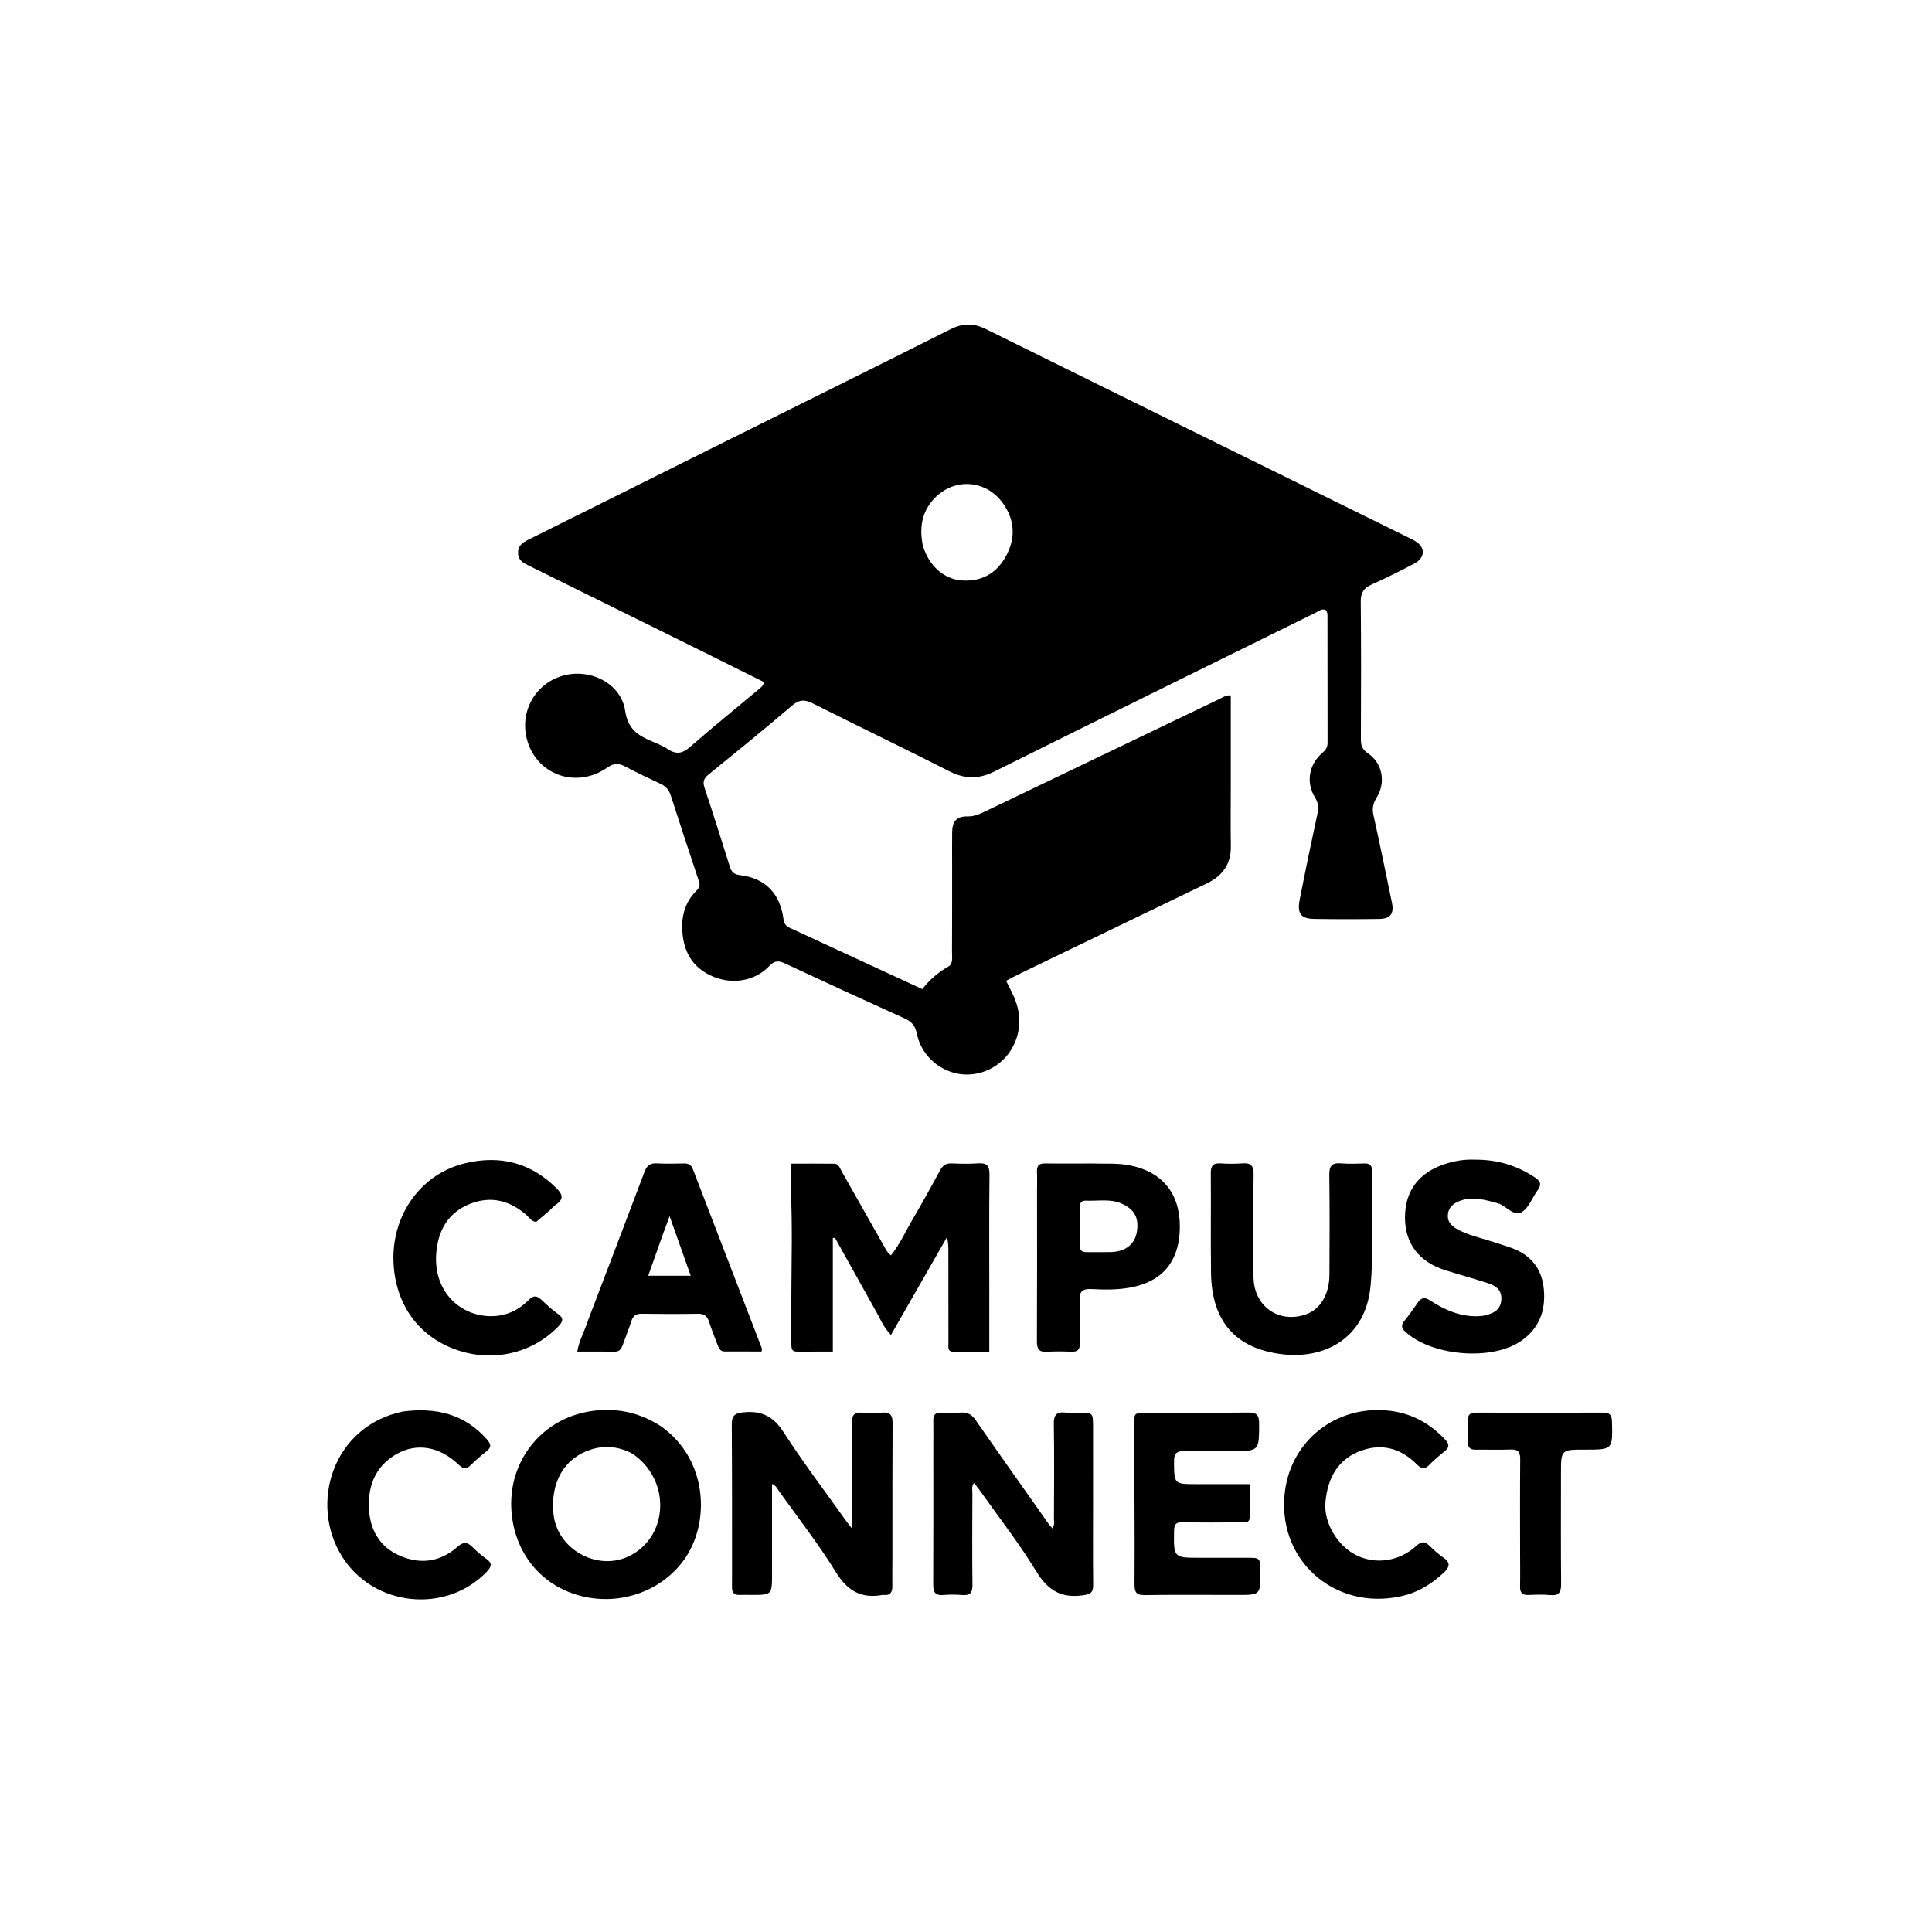 <svg version="1.1" id="Layer_1" xmlns="http://www.w3.org/2000/svg" xmlns:xlink="http://www.w3.org/1999/xlink" x="0px" y="0px"
	 width="100%" viewBox="0 0 1024 1024" enable-background="new 0 0 1024 1024" xml:space="preserve">
<path fill="#000000" opacity="1" stroke="none" 
	d="
M652.34,417 
	C652.339,427.832 652.207,438.167 652.376,448.497 
	C652.531,457.973 647.989,464.214 639.726,468.197 
	C606.721,484.111 573.72,500.035 540.725,515.971 
	C538.346,517.12 536.026,518.395 533.238,519.839 
	C535.979,525.253 538.79,530.235 539.806,536.102 
	C542.449,551.375 532.888,565.962 517.697,569.015 
	C503.371,571.894 488.866,562.373 485.883,547.638 
	C485.039,543.466 483.073,541.418 479.401,539.759 
	C458.306,530.23 437.278,520.553 416.307,510.756 
	C412.925,509.176 410.763,508.817 407.78,511.981 
	C400.135,520.087 387.988,522.052 377.353,517.358 
	C366.771,512.688 362.125,504.078 361.605,492.8 
	C361.232,484.711 363.456,477.651 369.276,471.933 
	C370.792,470.443 371.124,469.132 370.447,467.101 
	C365.392,451.956 360.404,436.788 355.516,421.589 
	C354.577,418.67 352.934,416.766 350.171,415.476 
	C343.833,412.518 337.51,409.512 331.328,406.247 
	C327.891,404.431 325.342,404.392 321.871,406.826 
	C305.46,418.328 284.223,410.681 279.268,391.791 
	C275.388,376.999 283.793,362.203 298.399,358.112 
	C312.852,354.064 329.209,362.239 331.344,376.708 
	C332.735,386.13 337.739,389.602 344.935,392.672 
	C347.995,393.977 351.17,395.197 353.913,397.026 
	C358.321,399.965 361.637,399.488 365.698,395.936 
	C377.483,385.63 389.681,375.794 401.679,365.73 
	C402.909,364.699 404.338,363.75 405.047,361.588 
	C393.32,355.75 381.594,349.881 369.842,344.066 
	C339.983,329.293 310.11,314.549 280.251,299.776 
	C277.39,298.361 274.588,296.97 274.582,292.976 
	C274.576,289.058 277.152,287.478 280.067,286.025 
	C314.354,268.936 348.635,251.838 382.928,234.763 
	C423.184,214.719 463.496,194.788 503.662,174.567 
	C510.222,171.265 515.893,171.121 522.526,174.406 
	C597.31,211.434 672.193,248.262 747.038,285.169 
	C748.814,286.045 750.719,286.934 752.095,288.291 
	C755.556,291.706 754.496,296.17 749.446,298.803 
	C742.065,302.653 734.614,306.396 727.017,309.791 
	C722.818,311.668 721.177,314.129 721.228,318.907 
	C721.488,343.235 721.392,367.568 721.299,391.899 
	C721.286,395.174 722.093,397.311 725.047,399.283 
	C732.713,404.4 734.68,414.719 729.643,422.759 
	C727.726,425.819 727.174,428.501 727.977,432.086 
	C731.426,447.474 734.528,462.939 737.749,478.378 
	C738.974,484.252 737.008,486.984 730.927,487.069 
	C719.43,487.228 707.928,487.24 696.432,487.051 
	C689.508,486.937 687.43,484.168 688.861,476.855 
	C691.827,461.704 694.979,446.587 698.234,431.496 
	C698.937,428.235 698.837,425.606 696.957,422.599 
	C692.083,414.808 693.774,405.108 700.771,399.164 
	C702.568,397.638 703.648,396.141 703.643,393.73 
	C703.598,371.399 703.615,349.068 703.597,326.737 
	C703.596,325.583 703.626,324.386 702.648,323.294 
	C700.584,322.4 698.959,323.916 697.261,324.753 
	C640.5,352.752 583.714,380.699 527.054,408.901 
	C518.841,412.989 511.487,413.002 503.336,408.869 
	C479.272,396.667 454.966,384.942 430.851,372.84 
	C426.651,370.732 423.711,370.633 419.827,373.958 
	C405.279,386.415 390.372,398.457 375.51,410.543 
	C373.125,412.483 372.35,414.276 373.362,417.334 
	C377.959,431.225 382.373,445.178 386.758,459.138 
	C387.632,461.919 388.76,463.441 392.128,463.837 
	C405.619,465.425 413.455,473.486 415.285,487.243 
	C415.592,489.551 416.536,490.835 418.533,491.756 
	C441.816,502.492 465.083,513.262 488.851,524.253 
	C492.629,519.377 497.141,515.379 502.6,512.334 
	C505.28,510.839 504.57,507.234 504.584,504.474 
	C504.666,488.975 504.635,473.477 504.643,457.978 
	C504.646,452.312 504.589,446.645 504.667,440.98 
	C504.746,435.205 507.131,432.602 512.824,432.721 
	C516.743,432.803 519.922,431.135 523.2,429.564 
	C564.503,409.762 605.791,389.928 647.091,370.119 
	C648.544,369.422 649.89,368.293 652.34,368.618 
	C652.34,384.606 652.34,400.553 652.34,417 
M489.153,289.28 
	C492.463,300.181 500.61,307.182 510.269,307.676 
	C520.947,308.223 528.619,303.421 533.44,294.266 
	C538.442,284.766 537.77,275.256 531.417,266.53 
	C522.366,254.1 505.394,253.173 495.05,264.362 
	C488.65,271.283 487.143,279.478 489.153,289.28 
z"/>
<path fill="#000000" opacity="1" stroke="none" 
	d="
M463.789,694.12 
	C456.593,681.195 449.556,668.603 442.519,656.011 
	C442.154,656.081 441.789,656.15 441.424,656.22 
	C441.424,676.073 441.424,695.927 441.424,716.37 
	C434.613,716.37 428.499,716.339 422.385,716.384 
	C419.434,716.406 419.511,714.536 419.421,712.358 
	C419.065,703.701 419.403,695.054 419.437,686.403 
	C419.507,668.259 420.032,650.106 419.2,631.961 
	C418.98,627.164 419.167,622.349 419.167,616.751 
	C427.304,616.751 434.72,616.695 442.134,616.782 
	C444.616,616.811 445.151,619.172 446.097,620.832 
	C453.596,633.998 461.033,647.199 468.491,660.388 
	C469.456,662.095 470.26,663.93 472.228,665.365 
	C477.036,659.355 480.059,652.497 483.803,646.102 
	C488.766,637.626 493.55,629.042 498.197,620.389 
	C499.647,617.691 501.383,616.488 504.471,616.623 
	C509.126,616.827 513.813,616.922 518.455,616.6 
	C522.966,616.287 524.499,617.794 524.447,622.46 
	C524.219,642.945 524.349,663.433 524.349,683.921 
	C524.349,694.551 524.349,705.181 524.349,716.489 
	C517.6,716.489 511.325,716.624 505.06,716.43 
	C502.052,716.337 502.702,713.67 502.695,711.814 
	C502.642,695.657 502.659,679.5 502.655,663.344 
	C502.655,660.904 502.655,658.463 501.883,655.787 
	C492.105,672.858 482.326,689.93 472.222,707.57 
	C468.12,703.347 466.438,698.635 463.789,694.12 
z"/>
<path fill="#000000" opacity="1" stroke="none" 
	d="
M451.68,766.002 
	C451.68,761.672 451.851,757.831 451.632,754.013 
	C451.415,750.227 452.661,748.435 456.71,748.714 
	C460.356,748.965 464.052,748.995 467.693,748.704 
	C471.976,748.363 473.107,750.233 473.084,754.237 
	C472.951,777.386 473.017,800.536 473.004,823.685 
	C473.001,829.348 472.883,835.011 472.962,840.672 
	C473.009,843.967 471.852,845.774 468.299,845.333 
	C468.136,845.312 467.962,845.306 467.801,845.336 
	C456.556,847.419 449.177,843.252 443.032,833.264 
	C433.892,818.409 423.059,804.595 412.92,790.357 
	C411.999,789.065 411.399,787.441 409.193,786.499 
	C409.193,788.578 409.192,790.345 409.193,792.112 
	C409.195,806.101 409.202,820.091 409.2,834.081 
	C409.199,845.336 409.195,845.337 398.191,845.341 
	C396.192,845.341 394.189,845.238 392.197,845.348 
	C389.207,845.514 387.91,844.129 387.975,841.217 
	C388.023,839.053 387.999,836.887 387.998,834.722 
	C387.978,808.241 388.048,781.76 387.851,755.281 
	C387.815,750.42 389.203,749.034 394.28,748.537 
	C404.03,747.583 410.09,750.96 415.436,759.26 
	C425.521,774.919 436.828,789.792 447.64,804.982 
	C448.687,806.453 449.821,807.861 451.681,810.304 
	C451.681,794.95 451.681,780.726 451.68,766.002 
z"/>
<path fill="#000000" opacity="1" stroke="none" 
	d="
M579.349,793 
	C579.344,809 579.23,824.501 579.408,839.999 
	C579.455,844.115 577.972,844.953 573.997,845.524 
	C562.553,847.168 555.439,842.988 549.341,833.003 
	C540.071,817.824 529.048,803.714 518.753,789.162 
	C518.011,788.113 517.128,787.164 516.181,786.011 
	C514.853,787.943 515.394,789.818 515.388,791.556 
	C515.331,807.722 515.229,823.89 515.427,840.054 
	C515.478,844.25 514.055,845.723 509.964,845.388 
	C506.653,845.117 503.284,845.113 499.973,845.385 
	C495.718,845.734 494.598,843.876 494.62,839.868 
	C494.752,815.202 494.682,790.535 494.682,765.869 
	C494.682,761.536 494.779,757.2 494.664,752.87 
	C494.585,749.867 495.88,748.636 498.836,748.725 
	C502.333,748.83 505.851,748.956 509.331,748.693 
	C512.898,748.424 515.099,749.779 517.142,752.72 
	C529.875,771.057 542.796,789.263 555.666,807.504 
	C556.233,808.308 556.911,809.032 557.765,810.071 
	C559.127,808.237 558.61,806.394 558.615,804.735 
	C558.667,788.069 558.822,771.399 558.543,754.738 
	C558.46,749.786 560.136,748.134 564.856,748.714 
	C567.155,748.997 569.517,748.763 571.85,748.763 
	C579.335,748.762 579.336,748.762 579.339,756.5 
	C579.344,768.5 579.346,780.5 579.349,793 
z"/>
<path fill="#000000" opacity="1" stroke="none" 
	d="
M350.091,755.795 
	C375.017,773.162 376.752,806.685 362.68,826.54 
	C350.947,843.094 329.277,851.017 308.702,846.081 
	C288.684,841.279 274.641,825.793 271.543,805.104 
	C267.137,775.675 287.252,750.13 316.567,747.526 
	C328.668,746.451 339.631,749.131 350.091,755.795 
M335.655,770.78 
	C328.472,766.712 320.817,765.831 313.052,768.341 
	C298.95,772.901 291.664,785.778 293.365,802.399 
	C295.344,821.73 317.661,833.494 334.648,824.161 
	C354.407,813.304 355.288,784.543 335.655,770.78 
z"/>
<path fill="#000000" opacity="1" stroke="none" 
	d="
M727.181,636.001 
	C726.762,651.633 727.947,666.785 726.406,681.91 
	C723.551,709.914 701.46,720.396 679.753,717.802 
	C654.628,714.799 642.23,700.121 641.874,674.757 
	C641.626,657.106 641.907,639.448 641.744,621.796 
	C641.707,617.879 643.003,616.368 646.925,616.619 
	C650.74,616.863 654.602,616.909 658.409,616.608 
	C662.869,616.255 664.505,617.7 664.44,622.426 
	C664.193,640.576 664.215,658.734 664.394,676.886 
	C664.548,692.418 677.847,701.708 692.251,696.609 
	C699.81,693.933 704.582,686.04 704.629,675.696 
	C704.708,658.043 704.819,640.386 704.559,622.736 
	C704.487,617.861 706.041,616.193 710.813,616.598 
	C714.948,616.948 719.136,616.749 723.298,616.661 
	C726.036,616.603 727.238,617.756 727.195,620.512 
	C727.117,625.507 727.176,630.504 727.181,636.001 
z"/>
<path fill="#000000" opacity="1" stroke="none" 
	d="
M311.668,699.823 
	C321.747,673.328 331.782,647.229 341.62,621.057 
	C342.893,617.672 344.65,616.409 348.195,616.605 
	C353.013,616.872 357.857,616.745 362.688,616.649 
	C365.008,616.603 366.403,617.501 367.237,619.671 
	C379.416,651.357 391.628,683.029 403.814,714.711 
	C403.918,714.98 403.774,715.343 403.687,716.326 
	C397.164,716.326 390.579,716.347 383.994,716.314 
	C381.718,716.303 380.978,714.546 380.319,712.791 
	C378.796,708.739 377.134,704.731 375.828,700.611 
	C374.891,697.655 373.381,696.275 370.113,696.327 
	C360.117,696.485 350.116,696.472 340.12,696.324 
	C337.128,696.28 335.547,697.362 334.642,700.18 
	C333.269,704.455 331.596,708.634 330.064,712.858 
	C329.347,714.837 328.444,716.432 325.9,716.401 
	C319.425,716.321 312.95,716.374 305.955,716.374 
	C306.99,710.366 309.876,705.474 311.668,699.823 
M351.217,654.56 
	C348.709,661.652 346.202,668.744 343.579,676.16 
	C351.515,676.16 358.371,676.16 366.096,676.16 
	C362.283,665.404 358.727,655.371 354.904,644.587 
	C353.532,648.247 352.487,651.033 351.217,654.56 
z"/>
<path fill="#000000" opacity="1" stroke="none" 
	d="
M668.061,833.088 
	C668.035,845.355 668.035,845.351 656.056,845.344 
	C639.723,845.336 623.389,845.209 607.058,845.414 
	C602.595,845.471 601.284,844.457 601.318,839.578 
	C601.516,811.605 601.191,783.63 601.073,755.655 
	C601.045,748.8 601.095,748.786 608.023,748.78 
	C625.855,748.764 643.689,748.876 661.52,748.673 
	C665.784,748.624 667.364,749.764 667.362,754.263 
	C667.354,769.169 667.517,769.16 652.817,769.136 
	C644.484,769.122 636.149,769.268 627.819,769.102 
	C623.88,769.023 622.229,770.18 622.259,774.486 
	C622.344,786.632 622.162,786.628 634.37,786.617 
	C643.513,786.609 652.655,786.616 662.385,786.616 
	C662.385,792.699 662.492,798.471 662.344,804.237 
	C662.257,807.624 659.37,806.851 657.422,806.869 
	C647.257,806.96 637.087,807.041 626.926,806.801 
	C623.404,806.717 622.337,807.785 622.281,811.289 
	C622.053,825.646 621.948,825.645 636.177,825.644 
	C644.51,825.643 652.843,825.628 661.176,825.645 
	C667.905,825.659 667.905,825.676 668.061,833.088 
z"/>
<path fill="#000000" opacity="1" stroke="none" 
	d="
M781.999,614.651 
	C793.773,614.62 804.059,617.768 813.489,624.037 
	C816.51,626.045 817.205,627.835 814.977,630.851 
	C812.114,634.728 810.331,640.2 806.57,642.411 
	C802.157,645.005 798.374,639.001 793.854,637.772 
	C787.391,636.014 781.036,634.036 774.335,636.292 
	C770.664,637.527 767.728,639.628 767.405,643.887 
	C767.091,648.036 769.844,650.21 773.079,651.888 
	C778.28,654.585 783.97,655.919 789.52,657.643 
	C793.328,658.825 797.134,660.024 800.895,661.346 
	C811.154,664.95 817.133,672.173 818.23,682.991 
	C819.408,694.619 815.801,704.366 805.728,711.05 
	C790.02,721.474 758.343,718.597 744.655,705.652 
	C742.648,703.754 742.632,702.233 744.321,700.136 
	C746.823,697.031 749.146,693.772 751.403,690.481 
	C753.271,687.757 755.077,687.367 758.008,689.279 
	C765.622,694.245 773.798,697.862 783.174,697.636 
	C784.653,697.601 786.162,697.426 787.591,697.057 
	C791.85,695.959 795.359,694.112 795.735,688.961 
	C796.121,683.684 792.742,681.448 788.585,680.097 
	C781.164,677.685 773.631,675.621 766.181,673.298 
	C752.252,668.954 744.754,659.216 744.678,645.526 
	C744.6,631.386 751.841,621.526 765.823,616.966 
	C770.9,615.311 776.133,614.38 781.999,614.651 
z"/>
<path fill="#000000" opacity="1" stroke="none" 
	d="
M578.998,616.67 
	C585.799,616.891 592.086,616.395 598.4,617.58 
	C615.692,620.825 625.339,632.226 625.348,650.003 
	C625.357,667.385 617.144,678.367 601.182,681.99 
	C593.827,683.66 586.287,683.675 578.815,683.247 
	C573.901,682.965 571.917,684.327 572.215,689.589 
	C572.639,697.061 572.205,704.579 572.334,712.073 
	C572.39,715.314 571.129,716.551 567.925,716.434 
	C563.6,716.276 559.249,716.181 554.936,716.465 
	C550.702,716.743 549.563,714.985 549.584,710.954 
	C549.719,684.465 549.651,657.975 549.651,631.485 
	C549.651,627.986 549.794,624.481 549.624,620.991 
	C549.466,617.74 550.805,616.586 554.009,616.638 
	C562.17,616.771 570.335,616.674 578.998,616.67 
M592.271,637.07 
	C586.709,635.63 581.049,636.584 575.437,636.382 
	C573.038,636.295 572.319,637.73 572.329,639.885 
	C572.36,646.686 572.382,653.487 572.321,660.288 
	C572.297,662.968 573.726,663.698 576.089,663.665 
	C580.401,663.606 584.718,663.755 589.026,663.611 
	C596.619,663.358 601.483,659.426 602.556,652.882 
	C603.863,644.919 600.927,640.091 592.271,637.07 
z"/>
<path fill="#000000" opacity="1" stroke="none" 
	d="
M291.443,641.444 
	C288.787,643.723 286.389,645.76 284.186,647.631 
	C281.701,647.395 280.791,645.611 279.49,644.424 
	C270.575,636.279 260.216,633.627 249.038,638.108 
	C237.647,642.673 232.179,651.984 231.221,664.171 
	C229.584,685.01 244.444,697.75 260.538,697.598 
	C268.205,697.525 274.813,694.502 280.15,689.049 
	C282.54,686.607 284.438,686.526 286.875,688.824 
	C289.657,691.447 292.463,694.111 295.587,696.285 
	C299.239,698.826 298.242,700.661 295.671,703.297 
	C281.29,718.048 259.256,722.518 239.465,714.51 
	C220.129,706.687 209.091,689.363 208.538,668.09 
	C207.901,643.566 223.291,621.918 246.992,616.434 
	C265.337,612.19 281.482,616.316 295.044,629.89 
	C298.52,633.369 298.668,635.758 294.631,638.491 
	C293.542,639.228 292.672,640.289 291.443,641.444 
z"/>
<path fill="#000000" opacity="1" stroke="none" 
	d="
M745.841,845.219 
	C709.982,855.3 677.503,828.916 680.819,792.448 
	C683.295,765.232 705.659,746.499 732.012,747.388 
	C745.726,747.851 756.69,753.179 765.918,762.963 
	C768.094,765.269 768.401,766.995 765.809,769.102 
	C762.969,771.411 760.134,773.767 757.589,776.387 
	C755.145,778.903 753.45,778.66 751.03,776.208 
	C743.005,768.078 733.27,764.973 722.286,768.604 
	C709.332,772.886 703.759,783.092 702.519,795.993 
	C701.469,806.917 708.757,819.244 718.853,824.276 
	C729.143,829.406 741.755,827.572 750.813,819.237 
	C753.359,816.893 755.103,816.866 757.473,819.126 
	C759.88,821.421 762.335,823.737 765.072,825.599 
	C769.096,828.334 768.215,830.751 765.244,833.51 
	C759.685,838.672 753.553,842.859 745.841,845.219 
z"/>
<path fill="#000000" opacity="1" stroke="none" 
	d="
M213.601,748.115 
	C231.016,745.894 246.083,749.382 257.947,762.752 
	C260.177,765.264 260.735,766.97 257.863,769.225 
	C254.986,771.484 252.159,773.853 249.601,776.46 
	C247.124,778.985 245.457,778.553 243.01,776.232 
	C232.866,766.606 220.866,764.601 210.137,770.714 
	C199.28,776.9 195.115,787.052 195.505,798.864 
	C195.888,810.441 201.042,819.938 212.127,824.657 
	C222.94,829.261 233.419,827.847 242.387,819.892 
	C245.405,817.215 247.56,817.116 250.337,819.887 
	C252.569,822.115 254.948,824.27 257.548,826.037 
	C260.992,828.379 260.708,830.234 257.967,833.083 
	C236.393,855.502 198.14,851.64 181.402,825.139 
	C163.667,797.059 176.329,755.817 213.601,748.115 
z"/>
<path fill="#000000" opacity="1" stroke="none" 
	d="
M805.681,823 
	C805.678,806.175 805.584,789.849 805.741,773.526 
	C805.778,769.703 804.722,768.099 800.668,768.281 
	C794.517,768.556 788.343,768.267 782.181,768.372 
	C779.206,768.423 777.903,767.167 777.955,764.237 
	C778.023,760.406 778.062,756.574 777.997,752.744 
	C777.945,749.718 779.392,748.71 782.299,748.718 
	C804.788,748.784 827.276,748.811 849.764,748.714 
	C853.275,748.699 854.288,750.057 854.378,753.433 
	C854.775,768.355 854.863,768.353 840.07,768.346 
	C827.349,768.339 827.349,768.339 827.349,780.928 
	C827.348,800.418 827.243,819.909 827.426,839.397 
	C827.467,843.793 826.407,845.895 821.601,845.423 
	C817.805,845.05 813.94,845.217 810.115,845.367 
	C806.915,845.492 805.599,844.206 805.665,840.99 
	C805.784,835.162 805.688,829.33 805.681,823 
z"/>
</svg>